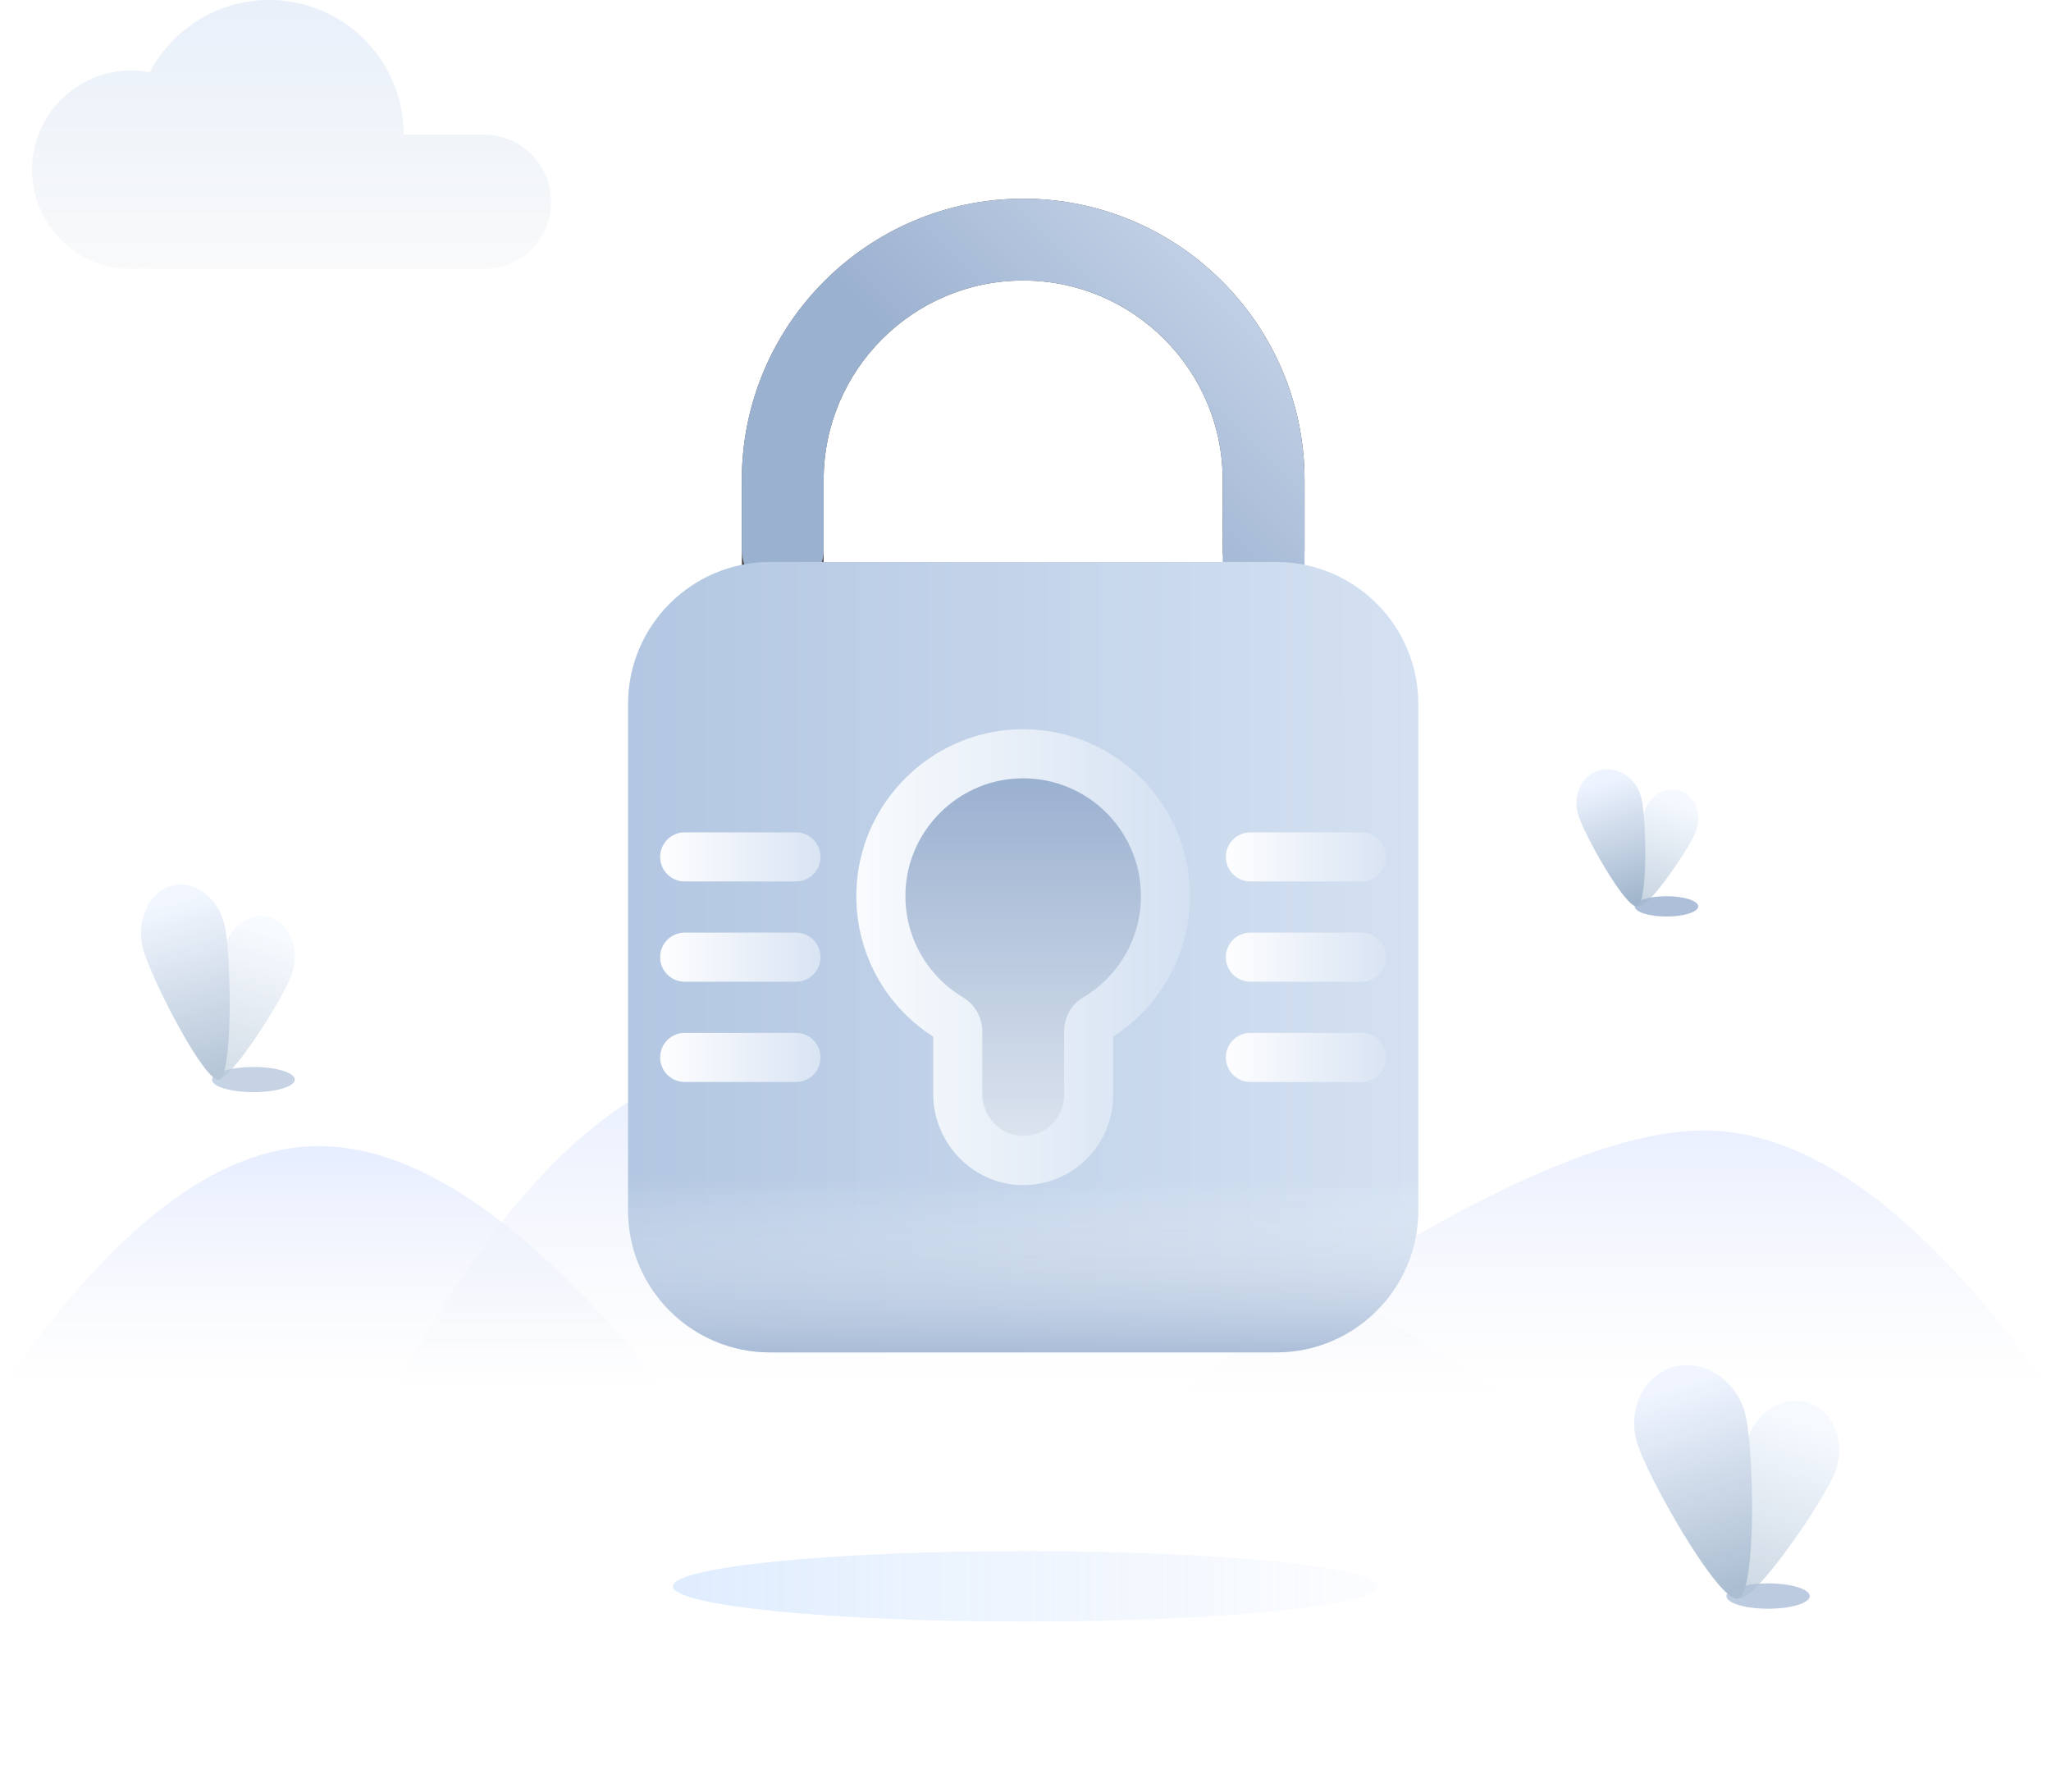 <svg xmlns="http://www.w3.org/2000/svg" width="253" height="221" viewBox="0 0 253 221" fill="none">
  <g style="mix-blend-mode:multiply" opacity="0.331" filter="url(#filter0_f_1716_9501)">
    <path d="M126.482 200C150.495 200 169.96 198.054 169.96 195.653C169.96 193.251 150.495 191.305 126.482 191.305C102.47 191.305 83.004 193.251 83.004 195.653C83.004 198.054 102.47 200 126.482 200Z" fill="url(#paint0_linear_1716_9501)" style="mix-blend-mode:multiply"/>
  </g>
  <g opacity="0.779">
    <g opacity="0.599" filter="url(#filter1_f_1716_9501)">
      <path d="M31.256 134.704C34.077 134.704 36.364 134.009 36.364 133.152C36.364 132.295 34.077 131.6 31.256 131.6C28.435 131.6 26.148 132.295 26.148 133.152C26.148 134.009 28.435 134.704 31.256 134.704Z" fill="#85A0C7"/>
    </g>
    <path opacity="0.577" fill-rule="evenodd" clip-rule="evenodd" d="M26.768 133.127C28.217 133.743 35.003 123.05 35.992 120.195C36.98 117.339 35.931 114.237 33.647 113.265C31.363 112.294 28.71 113.821 27.721 116.676C26.732 119.531 25.319 132.51 26.768 133.127Z" fill="url(#paint1_linear_1716_9501)"/>
    <path fill-rule="evenodd" clip-rule="evenodd" d="M27.026 133.138C28.787 132.627 28.528 117.452 27.678 114.019C26.828 110.587 23.888 108.457 21.111 109.262C18.334 110.066 16.773 113.501 17.623 116.934C18.474 120.366 25.264 133.648 27.026 133.138Z" fill="url(#paint2_linear_1716_9501)"/>
  </g>
  <path opacity="0.7" fill-rule="evenodd" clip-rule="evenodd" d="M18.577 33.202C18.213 33.202 17.855 33.178 17.504 33.133C17.078 33.178 16.644 33.202 16.205 33.202C9.438 33.202 3.952 27.716 3.952 20.949C3.952 14.181 9.438 8.696 16.205 8.696C16.985 8.696 17.747 8.768 18.486 8.908C21.261 3.613 26.809 0 33.201 0C42.37 0 49.802 7.432 49.802 16.601H59.684C64.268 16.601 67.984 20.317 67.984 24.901C67.984 29.485 64.268 33.202 59.684 33.202H18.577Z" fill="url(#paint3_linear_1716_9501)"/>
  <path fill-rule="evenodd" clip-rule="evenodd" d="M0 171.543C13.734 151.418 26.848 141.355 39.342 141.355C51.836 141.355 66.126 151.418 82.213 171.543H0Z" fill="url(#paint4_linear_1716_9501)"/>
  <path fill-rule="evenodd" clip-rule="evenodd" d="M48.696 171.542C63.187 144.138 78.695 130.436 95.221 130.436C111.746 130.436 141.771 144.138 185.296 171.542H48.696Z" fill="url(#paint5_linear_1716_9501)"/>
  <path fill-rule="evenodd" clip-rule="evenodd" d="M252.964 171.542C237.832 150.133 223.56 139.428 210.148 139.428C196.737 139.428 175.172 150.133 145.454 171.542H252.964Z" fill="url(#paint6_linear_1716_9501)"/>
  <g opacity="0.67" filter="url(#filter2_f_1716_9501)">
    <path d="M205.567 113.043C207.731 113.043 209.485 112.482 209.485 111.789C209.485 111.097 207.731 110.535 205.567 110.535C203.403 110.535 201.649 111.097 201.649 111.789C201.649 112.482 203.403 113.043 205.567 113.043Z" fill="#85A0C7"/>
  </g>
  <path opacity="0.577" fill-rule="evenodd" clip-rule="evenodd" d="M202.125 111.771C203.236 112.211 208.441 104.57 209.2 102.53C209.958 100.489 209.153 98.273 207.401 97.578C205.649 96.884 203.614 97.975 202.856 100.015C202.097 102.056 201.013 111.33 202.125 111.771Z" fill="url(#paint7_linear_1716_9501)"/>
  <path fill-rule="evenodd" clip-rule="evenodd" d="M201.938 111.779C203.305 111.42 203.104 100.743 202.444 98.328C201.785 95.913 199.505 94.415 197.351 94.981C195.198 95.547 193.986 97.964 194.646 100.379C195.305 102.793 200.572 112.138 201.938 111.779Z" fill="url(#paint8_linear_1716_9501)"/>
  <g opacity="0.897">
    <g opacity="0.597" filter="url(#filter3_f_1716_9501)">
      <path d="M218.103 198.418C220.941 198.418 223.241 197.718 223.241 196.854C223.241 195.99 220.941 195.289 218.103 195.289C215.265 195.289 212.964 195.99 212.964 196.854C212.964 197.718 215.265 198.418 218.103 198.418Z" fill="#85A0C7"/>
    </g>
    <path opacity="0.577" fill-rule="evenodd" clip-rule="evenodd" d="M214.403 197.136C216.287 197.882 225.108 184.948 226.394 181.495C227.679 178.041 226.314 174.289 223.345 173.114C220.376 171.938 216.927 173.785 215.642 177.239C214.356 180.692 212.519 196.39 214.403 197.136Z" fill="url(#paint9_linear_1716_9501)"/>
    <path fill-rule="evenodd" clip-rule="evenodd" d="M214.384 197.15C216.725 196.539 216.381 178.382 215.251 174.275C214.121 170.168 210.214 167.619 206.524 168.582C202.834 169.545 200.759 173.655 201.889 177.762C203.019 181.868 212.043 197.761 214.384 197.15Z" fill="url(#paint10_linear_1716_9501)"/>
  </g>
  <path d="M96.553 108.418C93.766 108.418 91.507 106.159 91.507 103.372V59.213C91.507 40.075 107.076 24.506 126.214 24.506C145.351 24.506 160.921 40.075 160.921 59.213V67.846C160.921 70.633 158.662 72.892 155.875 72.892C153.088 72.892 150.829 70.633 150.829 67.846V59.213C150.829 45.64 139.786 34.598 126.214 34.598C112.641 34.598 101.599 45.64 101.599 59.213V103.372C101.599 106.159 99.34 108.418 96.553 108.418Z" fill="url(#paint11_linear_1716_9501)"/>
  <path d="M155.875 108.418C158.661 108.418 160.921 106.159 160.921 103.372V59.213C160.921 40.075 145.351 24.506 126.213 24.506C107.076 24.506 91.506 40.075 91.506 59.213V67.846C91.506 70.633 93.766 72.892 96.552 72.892C99.339 72.892 101.598 70.633 101.598 67.846V59.213C101.598 45.64 112.641 34.598 126.213 34.598C139.786 34.598 150.828 45.64 150.828 59.213V103.372C150.828 106.159 153.087 108.418 155.875 108.418Z" fill="url(#paint12_linear_1716_9501)"/>
  <path d="M157.425 166.799H95.002C85.32 166.799 77.471 158.949 77.471 149.267V86.844C77.471 77.162 85.32 69.312 95.002 69.312H157.425C167.107 69.312 174.957 77.162 174.957 86.844V149.267C174.957 158.949 167.107 166.799 157.425 166.799Z" fill="url(#paint13_linear_1716_9501)"/>
  <path d="M77.471 126.621V149.267C77.471 158.949 85.32 166.799 95.002 166.799H157.425C167.107 166.799 174.957 158.949 174.957 149.267V126.621H77.471Z" fill="url(#paint14_linear_1716_9501)"/>
  <path d="M126.008 146.166C120 146.057 115.112 141.002 115.112 134.899V127.852C108.697 123.744 105.101 116.534 105.697 108.887C106.481 98.818 114.673 90.695 124.751 89.992C125.237 89.959 125.729 89.941 126.214 89.941C137.561 89.941 146.794 99.174 146.794 110.522C146.794 117.515 143.181 124.086 137.315 127.852V135.067C137.315 138.033 136.16 140.82 134.064 142.917C131.967 145.014 129.179 146.168 126.214 146.168C126.214 146.168 126.008 146.166 126.008 146.166Z" fill="url(#paint15_linear_1716_9501)"/>
  <path d="M140.739 110.521C140.739 102.155 133.665 95.441 125.172 96.032C118.063 96.528 112.288 102.251 111.734 109.357C111.284 115.131 114.213 120.262 118.752 122.985C120.239 123.876 121.167 125.465 121.167 127.198V134.899C121.167 137.677 123.341 140.06 126.118 140.111C128.949 140.163 131.259 137.885 131.259 135.066V127.198C131.259 125.498 132.13 123.897 133.594 123.032C137.87 120.505 140.739 115.849 140.739 110.521Z" fill="url(#paint16_linear_1716_9501)"/>
  <path d="M167.967 102.662H154.242C152.569 102.662 151.214 104.018 151.214 105.69C151.214 107.362 152.569 108.717 154.242 108.717H167.967C169.64 108.717 170.995 107.362 170.995 105.69C170.995 104.018 169.639 102.662 167.967 102.662Z" fill="url(#paint17_linear_1716_9501)"/>
  <path d="M167.967 115.027H154.242C152.569 115.027 151.214 116.383 151.214 118.055C151.214 119.727 152.569 121.083 154.242 121.083H167.967C169.639 121.083 170.995 119.727 170.995 118.055C170.995 116.383 169.639 115.027 167.967 115.027Z" fill="url(#paint18_linear_1716_9501)"/>
  <path d="M167.967 127.395H154.242C152.569 127.395 151.214 128.75 151.214 130.422C151.214 132.094 152.569 133.45 154.242 133.45H167.967C169.639 133.45 170.995 132.094 170.995 130.422C170.995 128.75 169.639 127.395 167.967 127.395Z" fill="url(#paint19_linear_1716_9501)"/>
  <path d="M98.186 102.662H84.46C82.788 102.662 81.432 104.018 81.432 105.69C81.432 107.362 82.788 108.717 84.46 108.717H98.186C99.858 108.717 101.213 107.362 101.213 105.69C101.213 104.018 99.858 102.662 98.186 102.662Z" fill="url(#paint20_linear_1716_9501)"/>
  <path d="M98.186 115.027H84.46C82.788 115.027 81.432 116.383 81.432 118.055C81.432 119.727 82.788 121.083 84.46 121.083H98.186C99.858 121.083 101.213 119.727 101.213 118.055C101.213 116.383 99.858 115.027 98.186 115.027Z" fill="url(#paint21_linear_1716_9501)"/>
  <path d="M98.186 127.395H84.46C82.788 127.395 81.432 128.75 81.432 130.422C81.432 132.094 82.788 133.45 84.46 133.45H98.186C99.858 133.45 101.213 132.094 101.213 130.422C101.213 128.75 99.858 127.395 98.186 127.395Z" fill="url(#paint22_linear_1716_9501)"/>
  <defs>
    <filter id="filter0_f_1716_9501" x="81.004" y="189.305" width="90.957" height="12.695" filterUnits="userSpaceOnUse" color-interpolation-filters="sRGB">
      <feFlood flood-opacity="0" result="BackgroundImageFix"/>
      <feBlend mode="normal" in="SourceGraphic" in2="BackgroundImageFix" result="shape"/>
      <feGaussianBlur stdDeviation="1" result="effect1_foregroundBlur_1716_9501"/>
    </filter>
    <filter id="filter1_f_1716_9501" x="4.148" y="109.6" width="54.216" height="47.105" filterUnits="userSpaceOnUse" color-interpolation-filters="sRGB">
      <feFlood flood-opacity="0" result="BackgroundImageFix"/>
      <feBlend mode="normal" in="SourceGraphic" in2="BackgroundImageFix" result="shape"/>
      <feGaussianBlur stdDeviation="11" result="effect1_foregroundBlur_1716_9501"/>
    </filter>
    <filter id="filter2_f_1716_9501" x="179.649" y="88.535" width="51.836" height="46.508" filterUnits="userSpaceOnUse" color-interpolation-filters="sRGB">
      <feFlood flood-opacity="0" result="BackgroundImageFix"/>
      <feBlend mode="normal" in="SourceGraphic" in2="BackgroundImageFix" result="shape"/>
      <feGaussianBlur stdDeviation="11" result="effect1_foregroundBlur_1716_9501"/>
    </filter>
    <filter id="filter3_f_1716_9501" x="190.964" y="173.289" width="54.277" height="47.129" filterUnits="userSpaceOnUse" color-interpolation-filters="sRGB">
      <feFlood flood-opacity="0" result="BackgroundImageFix"/>
      <feBlend mode="normal" in="SourceGraphic" in2="BackgroundImageFix" result="shape"/>
      <feGaussianBlur stdDeviation="11" result="effect1_foregroundBlur_1716_9501"/>
    </filter>
    <linearGradient id="paint0_linear_1716_9501" x1="188.17" y1="195.653" x2="61.226" y2="195.653" gradientUnits="userSpaceOnUse">
      <stop stop-color="#B2CAF4" stop-opacity="0"/>
      <stop offset="1" stop-color="#81BAFF"/>
    </linearGradient>
    <linearGradient id="paint1_linear_1716_9501" x1="31.875" y1="114.931" x2="26.169" y2="131.754" gradientUnits="userSpaceOnUse">
      <stop stop-color="#EDF5FF"/>
      <stop offset="1" stop-color="#A1B6CC"/>
    </linearGradient>
    <linearGradient id="paint2_linear_1716_9501" x1="22.355" y1="110.917" x2="28.223" y2="131.869" gradientUnits="userSpaceOnUse">
      <stop stop-color="#EEF4FF"/>
      <stop offset="1" stop-color="#A1B6CC"/>
    </linearGradient>
    <linearGradient id="paint3_linear_1716_9501" x1="30.998" y1="33.202" x2="30.998" y2="-14.658" gradientUnits="userSpaceOnUse">
      <stop stop-color="#F7F8F9"/>
      <stop offset="1" stop-color="#D5E4F8"/>
    </linearGradient>
    <linearGradient id="paint4_linear_1716_9501" x1="34.725" y1="171.456" x2="34.725" y2="142.218" gradientUnits="userSpaceOnUse">
      <stop stop-color="#F2F4F9" stop-opacity="0"/>
      <stop offset="1" stop-color="#E7EEFF"/>
    </linearGradient>
    <linearGradient id="paint5_linear_1716_9501" x1="106.392" y1="171.423" x2="106.392" y2="131.61" gradientUnits="userSpaceOnUse">
      <stop stop-color="#F2F4F9" stop-opacity="0"/>
      <stop offset="1" stop-color="#E7EEFF"/>
    </linearGradient>
    <linearGradient id="paint6_linear_1716_9501" x1="190.864" y1="171.542" x2="190.864" y2="139.428" gradientUnits="userSpaceOnUse">
      <stop offset="0.003" stop-color="#F2F4F9" stop-opacity="0"/>
      <stop offset="0.98" stop-color="#EAF0FF"/>
    </linearGradient>
    <linearGradient id="paint7_linear_1716_9501" x1="206.115" y1="98.769" x2="201.765" y2="110.715" gradientUnits="userSpaceOnUse">
      <stop stop-color="#EDF5FF"/>
      <stop offset="1" stop-color="#A1B6CC"/>
    </linearGradient>
    <linearGradient id="paint8_linear_1716_9501" x1="198.23" y1="96.145" x2="202.746" y2="110.77" gradientUnits="userSpaceOnUse">
      <stop stop-color="#EEF4FF"/>
      <stop offset="1" stop-color="#A1B6CC"/>
    </linearGradient>
    <linearGradient id="paint9_linear_1716_9501" x1="221.167" y1="175.129" x2="213.797" y2="195.347" gradientUnits="userSpaceOnUse">
      <stop stop-color="#EDF5FF"/>
      <stop offset="1" stop-color="#A1B6CC"/>
    </linearGradient>
    <linearGradient id="paint10_linear_1716_9501" x1="208.018" y1="170.562" x2="215.751" y2="195.418" gradientUnits="userSpaceOnUse">
      <stop stop-color="#EEF4FF"/>
      <stop offset="1" stop-color="#A1B6CC"/>
    </linearGradient>
    <linearGradient id="paint11_linear_1716_9501" x1="92.684" y1="41.631" x2="117.66" y2="66.607" gradientUnits="userSpaceOnUse">
      <stop stop-color="#5A5A5A"/>
      <stop offset="1" stop-color="#444444"/>
    </linearGradient>
    <linearGradient id="paint12_linear_1716_9501" x1="159.743" y1="41.631" x2="134.768" y2="66.607" gradientUnits="userSpaceOnUse">
      <stop stop-color="#C2D1E6"/>
      <stop offset="1" stop-color="#9BB1D0"/>
    </linearGradient>
    <linearGradient id="paint13_linear_1716_9501" x1="77.685" y1="118.27" x2="174.742" y2="118.27" gradientUnits="userSpaceOnUse">
      <stop stop-color="#B3C7E2"/>
      <stop offset="1" stop-color="#D4E1F2"/>
    </linearGradient>
    <linearGradient id="paint14_linear_1716_9501" x1="126.214" y1="145.272" x2="126.214" y2="169.68" gradientUnits="userSpaceOnUse">
      <stop stop-color="white" stop-opacity="0"/>
      <stop offset="1" stop-color="#9BB1D0"/>
    </linearGradient>
    <linearGradient id="paint15_linear_1716_9501" x1="105.724" y1="118.179" x2="146.703" y2="118.179" gradientUnits="userSpaceOnUse">
      <stop stop-color="#F9FBFD"/>
      <stop offset="1" stop-color="#D4E1F2"/>
    </linearGradient>
    <linearGradient id="paint16_linear_1716_9501" x1="126.214" y1="95.996" x2="126.214" y2="140.112" gradientUnits="userSpaceOnUse">
      <stop stop-color="#9BB1D0"/>
      <stop offset="1" stop-color="#DBE3EE"/>
    </linearGradient>
    <linearGradient id="paint17_linear_1716_9501" x1="151.258" y1="105.703" x2="170.951" y2="105.703" gradientUnits="userSpaceOnUse">
      <stop stop-color="#FEFEFF"/>
      <stop offset="1" stop-color="#D9E4F3"/>
    </linearGradient>
    <linearGradient id="paint18_linear_1716_9501" x1="151.257" y1="118.068" x2="170.951" y2="118.068" gradientUnits="userSpaceOnUse">
      <stop stop-color="#FEFEFF"/>
      <stop offset="1" stop-color="#D9E4F3"/>
    </linearGradient>
    <linearGradient id="paint19_linear_1716_9501" x1="151.257" y1="130.436" x2="170.951" y2="130.436" gradientUnits="userSpaceOnUse">
      <stop stop-color="#FEFEFF"/>
      <stop offset="1" stop-color="#D9E4F3"/>
    </linearGradient>
    <linearGradient id="paint20_linear_1716_9501" x1="81.476" y1="105.703" x2="101.17" y2="105.703" gradientUnits="userSpaceOnUse">
      <stop stop-color="#FEFEFF"/>
      <stop offset="1" stop-color="#D9E4F3"/>
    </linearGradient>
    <linearGradient id="paint21_linear_1716_9501" x1="81.476" y1="118.068" x2="101.17" y2="118.068" gradientUnits="userSpaceOnUse">
      <stop stop-color="#FEFEFF"/>
      <stop offset="1" stop-color="#D9E4F3"/>
    </linearGradient>
    <linearGradient id="paint22_linear_1716_9501" x1="81.476" y1="130.436" x2="101.17" y2="130.436" gradientUnits="userSpaceOnUse">
      <stop stop-color="#FEFEFF"/>
      <stop offset="1" stop-color="#D9E4F3"/>
    </linearGradient>
  </defs>
</svg>